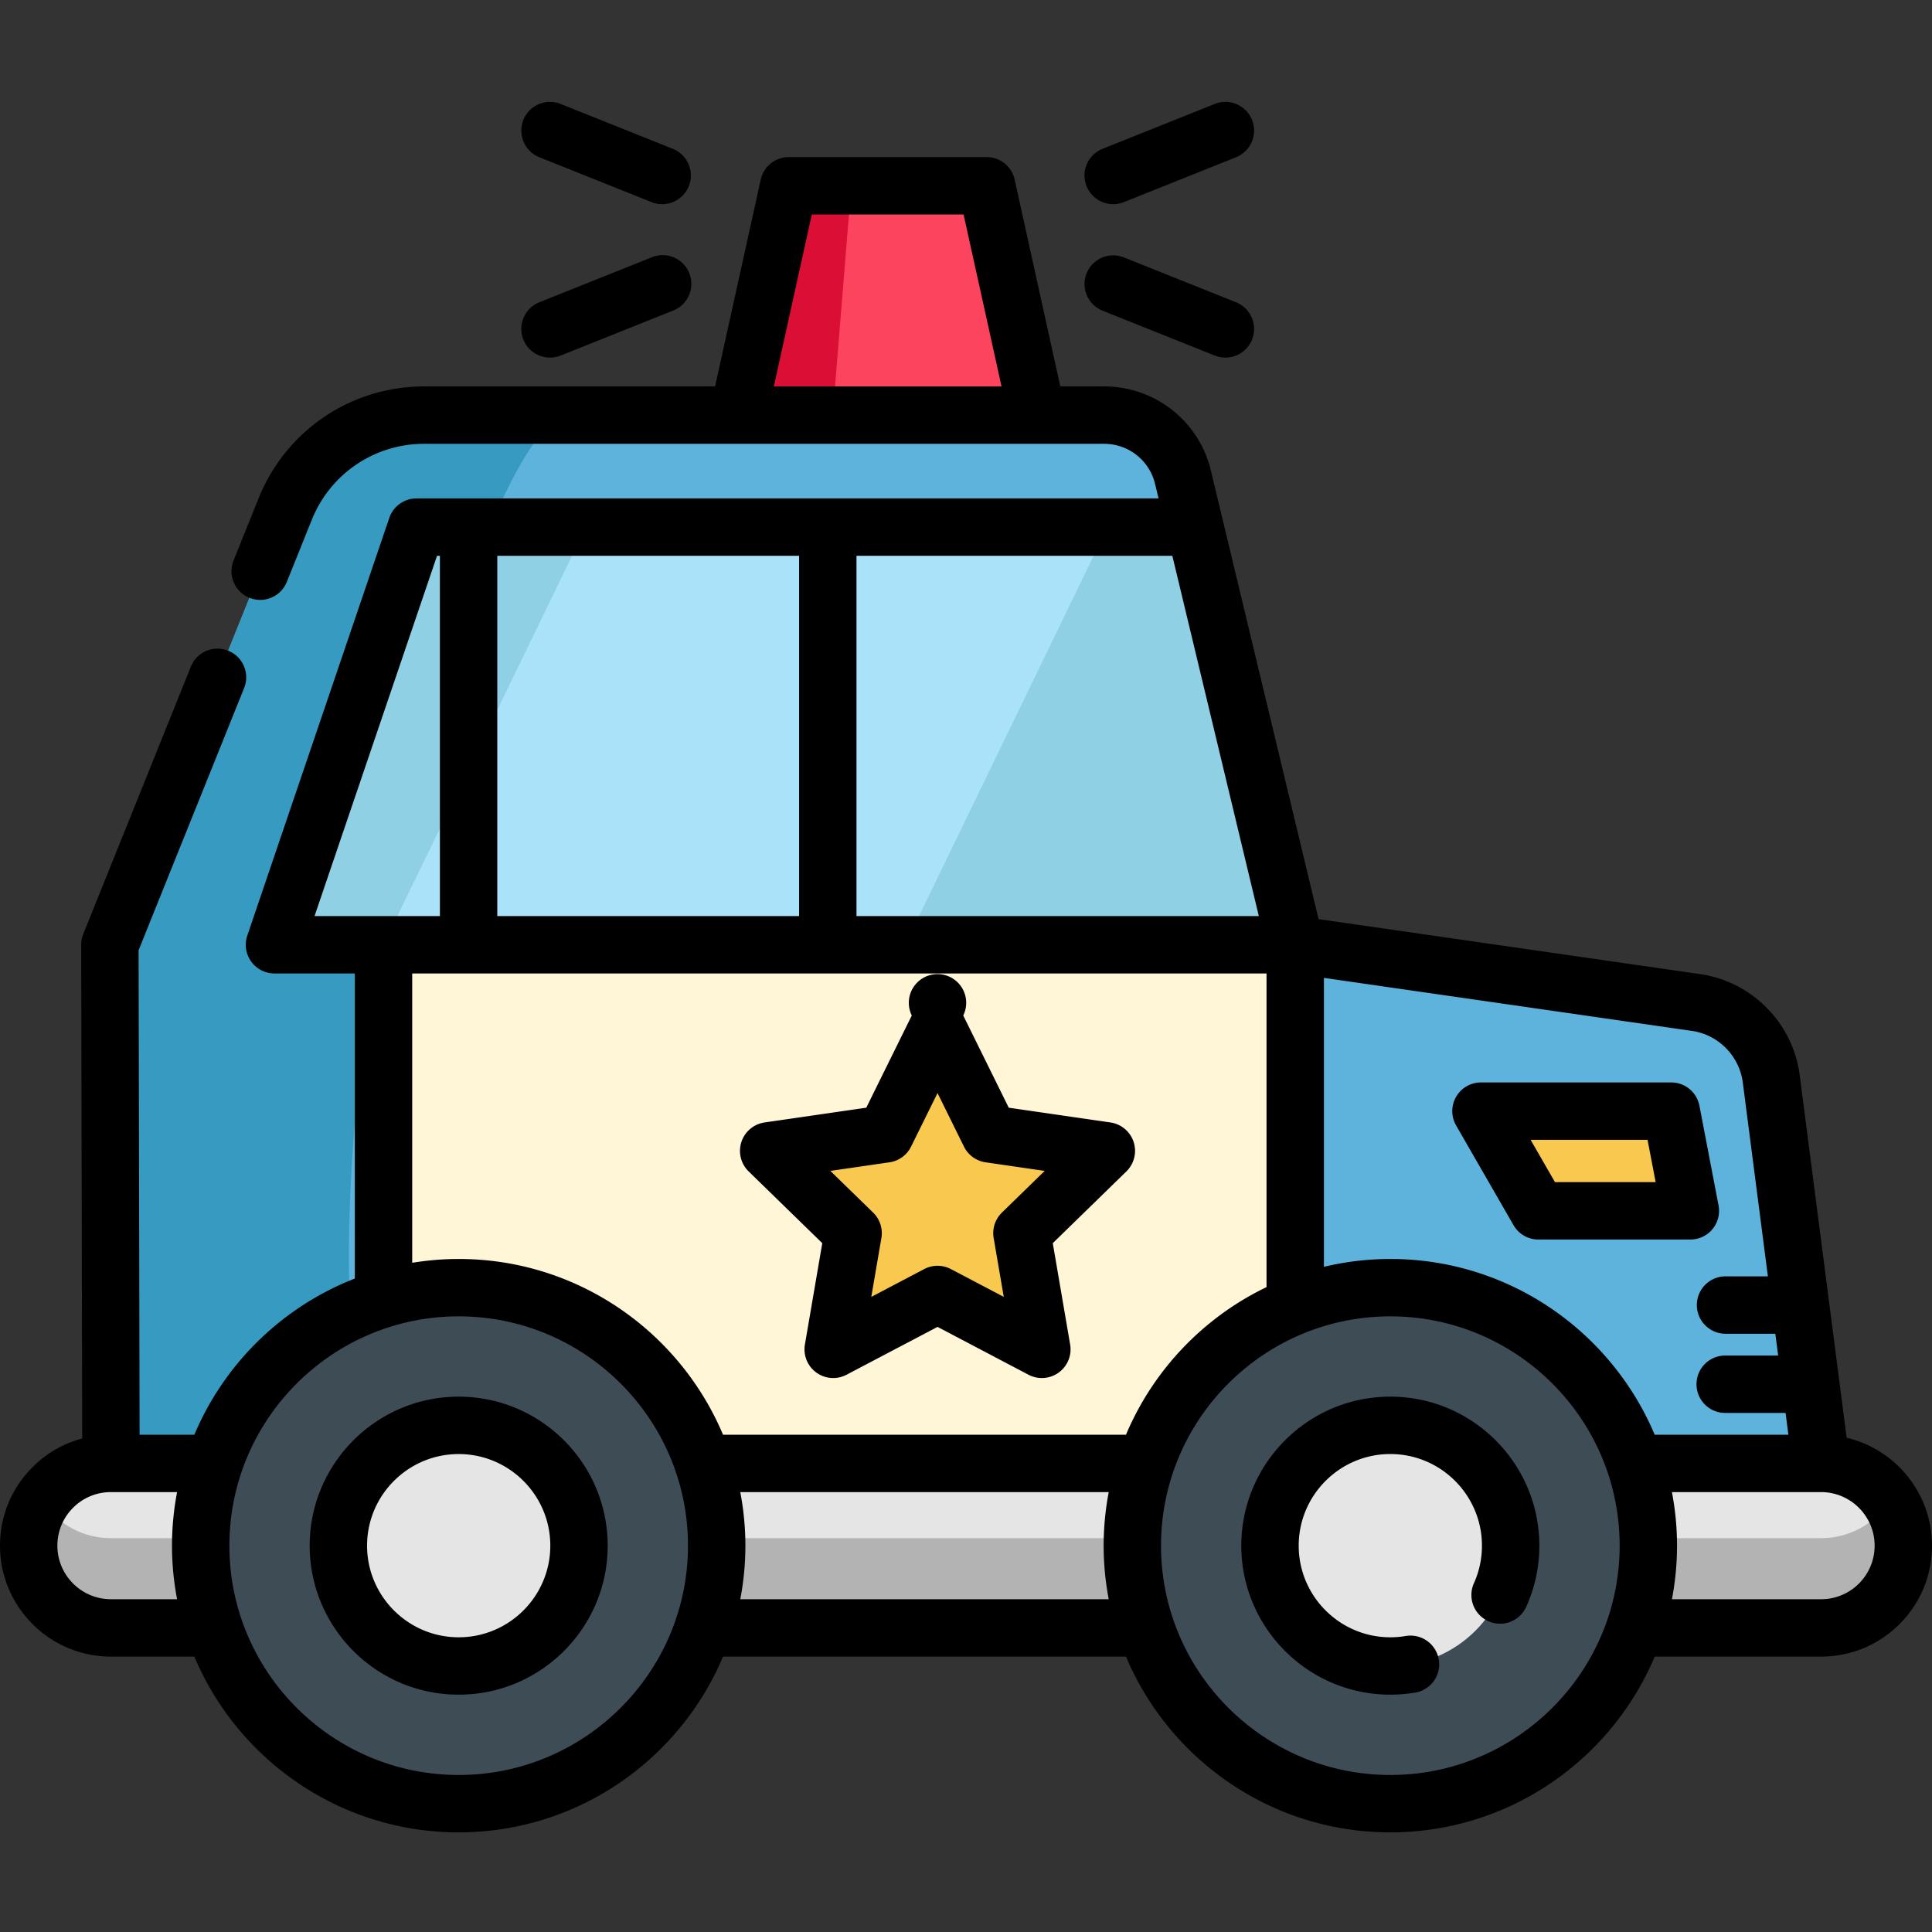 <?xml version="1.0" standalone="no"?><!DOCTYPE svg PUBLIC "-//W3C//DTD SVG 1.1//EN" "http://www.w3.org/Graphics/SVG/1.1/DTD/svg11.dtd"><svg t="1698743909244" class="icon" viewBox="0 0 1024 1024" version="1.1" xmlns="http://www.w3.org/2000/svg" p-id="29519" xmlns:xlink="http://www.w3.org/1999/xlink" width="200" height="200"><rect x="0" y="0" width="1024" height="1024" fill="#333333" stroke="none"/><path d="M522.938 97.42h-104.884l-26.828 121.556 85.876 38.314 72.672-38.314z m0 0" fill="#FC445F" p-id="29520"></path><path d="M470.484 254.328l-79.258-35.36 26.844-121.546h33.212l-9.852 121.546z m0 0M473.914 255.868l-0.992 1.42-2.438-2.96z m0 0" fill="#DB0E35" p-id="29521"></path><path d="M965.18 775.626l-509.906 42.906-255.72-27.68-140.74-15.226-0.572-274.876L147.26 279.46l3.9-9.648a79.506 79.506 0 0 1 73.74-49.804h360.266A43.032 43.032 0 0 1 627.016 253l6.352 26.46 53.124 221.29 212.384 30.58c20.88 3 37.21 19.56 39.928 40.49z m0 0" fill="#5EB3DD" p-id="29522"></path><path d="M686.492 500.75v298.312l-231.22 19.47-252.006-27.274V430.38z m0 0" fill="#FFF5D7" p-id="29523"></path><path d="M196.594 775.626a126.37 126.37 0 0 1 2.96 15.226l-140.74-15.228-0.572-274.874L147.26 279.46l3.9-9.648a79.506 79.506 0 0 1 73.74-49.804h77.118c-47.57 0-151.914 375.274-105.422 555.618z m0 0" fill="#369AC1" p-id="29524"></path><path d="M1008.79 819.226c0 12.048-4.884 22.938-12.774 30.844a43.556 43.556 0 0 1-30.844 12.76H58.804c-24.094 0-43.594-19.51-43.594-43.604a43.416 43.416 0 0 1 12.774-30.82 43.42 43.42 0 0 1 30.82-12.774h906.368c15.312 0 28.774 7.892 36.546 19.814a43.3 43.3 0 0 1 7.072 23.78z m0 0" fill="#B3B3B3" p-id="29525"></path><path d="M1001.72 795.446a42.7 42.7 0 0 1-5.704 7.054 43.556 43.556 0 0 1-30.844 12.758H58.804c-15.312 0-28.772-7.89-36.54-19.812a43.494 43.494 0 0 1 5.72-7.04 43.42 43.42 0 0 1 30.82-12.774h906.368c15.312 0 28.774 7.892 36.546 19.814z m0 0" fill="#E5E5E5" p-id="29526"></path><path d="M379.86 819.234c0 75.524-61.228 136.75-136.75 136.75-75.524 0-136.742-61.226-136.742-136.75s61.218-136.75 136.74-136.75c75.524 0 136.752 61.226 136.752 136.75z m0 0" fill="#3E4C56" p-id="29527"></path><path d="M306.882 819.234c0 35.22-28.554 63.766-63.772 63.766-35.22 0-63.766-28.546-63.766-63.766s28.546-63.766 63.766-63.766 63.772 28.548 63.772 63.766z m0 0" fill="#E5E5E5" p-id="29528"></path><path d="M873.656 819.234c0 75.524-61.226 136.75-136.75 136.75s-136.75-61.226-136.75-136.75 61.226-136.75 136.75-136.75 136.75 61.226 136.75 136.75z m0 0" fill="#3E4C56" p-id="29529"></path><path d="M800.672 819.234c0 35.22-28.548 63.766-63.766 63.766s-63.766-28.546-63.766-63.766 28.548-63.766 63.766-63.766 63.766 28.548 63.766 63.766z m0 0" fill="#E5E5E5" p-id="29530"></path><path d="M686.492 500.75H145.476l75.266-221.368 412.626 0.08z m0 0" fill="#8FD0E5" p-id="29531"></path><path d="M586.968 279.46l-107.264 221.29h-276.44l107.268-221.29z m0 0" fill="#AAE3F9" p-id="29532"></path><path d="M784.946 588.914h100.844l10.14 52.852h-80.562z m0 0M496.906 544.968l27.656 56.032 61.828 8.984-44.74 43.61 10.56 61.586-55.304-29.08-55.296 29.08 10.554-61.586-44.742-43.61 61.836-8.984z m0 0" fill="#F9C84E" p-id="29533"></path><path d="M243.118 740.258c-43.556 0-78.978 35.43-78.978 78.976 0 43.548 35.43 78.976 78.978 78.976 43.546 0 78.968-35.428 78.968-78.976 0-43.546-35.422-78.976-78.968-78.976z m0 127.54c-26.782 0-48.564-21.782-48.564-48.564 0-26.774 21.782-48.554 48.564-48.554 26.772 0 48.554 21.78 48.554 48.554 0 26.78-21.78 48.562-48.554 48.562z m0 0M736.9 740.25c-43.548 0-78.98 35.43-78.98 78.984 0 43.548 35.432 78.976 78.98 78.976 4.444 0 8.896-0.374 13.226-1.108a15.2 15.2 0 0 0 12.452-17.532 15.204 15.204 0 0 0-17.532-12.452c-2.664 0.452-5.398 0.68-8.148 0.68-26.772 0-48.562-21.79-48.562-48.564 0-26.78 21.79-48.57 48.562-48.57 26.78 0 48.562 21.79 48.562 48.57a48.28 48.28 0 0 1-4.256 19.922 15.198 15.198 0 0 0 7.64 20.1 15.2 15.2 0 0 0 20.1-7.63 78.53 78.53 0 0 0 6.94-32.392c0-43.554-35.43-78.984-78.986-78.984z m0 0" p-id="29534"></path><path d="M978.758 762.024l-24.876-192.172c-3.586-27.586-25.312-49.61-52.842-53.57l-202.172-29.126-57.064-237.71c-6.304-26.282-29.6-44.634-56.64-44.634h-23.18l-24.194-109.624a15.204 15.204 0 0 0-14.844-11.93h-104.892a15.206 15.206 0 0 0-14.85 11.93l-24.196 109.624H224.88c-38.836 0-73.312 23.29-87.842 59.336l-13.236 32.93a15.2 15.2 0 0 0 8.43 19.78 15.21 15.21 0 0 0 19.79-8.436l13.234-32.922c9.86-24.46 33.266-40.274 59.624-40.274h360.282c12.922 0 24.054 8.766 27.062 21.314l1.836 7.632h-393.32a15.22 15.22 0 0 0-14.4 10.312L131.08 495.852a15.224 15.224 0 0 0 2.032 13.75 15.224 15.224 0 0 0 12.366 6.352h42.586v161.694c-38.312 14.946-69.124 44.97-85.054 82.78H73.984l-0.53-256.764 55.936-138.992a15.206 15.206 0 0 0-8.43-19.78 15.204 15.204 0 0 0-19.788 8.428l-57.04 141.742a15.336 15.336 0 0 0-1.1 5.704l0.54 261.656a58.164 58.164 0 0 0-26.33 15.22C6.124 788.732 0 803.5 0 819.224c0 32.43 26.382 58.806 58.804 58.806h44.204c23.024 54.68 77.156 93.156 140.11 93.156 62.944 0 117.078-38.478 140.108-93.156h213.57c23.032 54.68 77.158 93.156 140.11 93.156s117.08-38.478 140.11-93.156h88.164c15.694 0 30.46-6.102 41.61-17.22 11.1-11.132 17.21-25.898 17.21-41.586 0-27.75-19.336-51.054-45.242-57.202zM410.148 204.812l20.126-91.14h80.444l20.118 91.14zM923.72 573.766l13.298 102.726h-22.626a15.208 15.208 0 0 0 0 30.414h26.564l1.5 11.554h-28.064a15.208 15.208 0 0 0-15.21 15.212c0 8.4 6.804 15.21 15.21 15.21h32l1.492 11.548h-70.866c-23.04-54.672-77.156-93.148-140.11-93.148-12.116 0-23.9 1.468-35.202 4.156v-153.14l195.014 28.092c14.064 2.024 25.172 13.28 27 27.376zM667.204 485.54H453.954v-190.954h167.406z m-403.626 0v-190.954h159.96v190.954z m-31.946-190.954h1.524v190.954H166.71z m-13.156 221.368h452.806v166.24c-33.392 16.056-60.04 43.962-74.486 78.236H383.22c-23.03-54.672-77.156-93.148-140.1-93.148-8.392 0-16.618 0.71-24.64 2.022zM58.804 847.618c-15.656 0-28.39-12.736-28.39-28.392 0-7.586 2.954-14.71 8.336-20.078 5.336-5.36 12.46-8.304 20.046-8.304H93.86a151.824 151.824 0 0 0-2.704 28.39 152.4 152.4 0 0 0 2.696 28.384z m184.314 93.156c-67.024 0-121.54-54.524-121.54-121.54s54.524-121.54 121.54-121.54c67.006 0 121.53 54.524 121.53 121.54s-54.524 121.54-121.53 121.54z m149.25-93.156a151.74 151.74 0 0 0 2.702-28.384c0-9.702-0.952-19.188-2.702-28.39h195.28a152.484 152.484 0 0 0-2.694 28.39c0 9.704 0.944 19.18 2.694 28.384z m344.54 93.156c-67.018 0-121.54-54.524-121.54-121.54s54.522-121.54 121.54-121.54 121.538 54.524 121.538 121.54-54.524 121.54-121.54 121.54z m248.374-101.47a28.31 28.31 0 0 1-20.11 8.314h-79.016a151.678 151.678 0 0 0 2.704-28.384c0-9.702-0.954-19.188-2.704-28.39H965.196c15.656 0.008 28.39 12.742 28.39 28.39 0 7.57-2.96 14.712-8.304 20.07z m0 0" p-id="29535"></path><path d="M802.188 649.352a15.192 15.192 0 0 0 13.18 7.624h80.56a15.202 15.202 0 0 0 11.728-5.522 15.24 15.24 0 0 0 3.212-12.556l-10.14-52.844a15.21 15.21 0 0 0-14.94-12.344h-100.842a15.208 15.208 0 0 0-13.18 22.796z m71.04-45.228l4.304 22.43h-53.368l-12.914-22.43z m0 0M435.828 658.906l-9.21 53.704a15.222 15.222 0 0 0 6.046 14.874 15.228 15.228 0 0 0 16.016 1.156l48.226-25.36 48.226 25.36a15.172 15.172 0 0 0 7.08 1.742 15.152 15.152 0 0 0 8.936-2.906 15.174 15.174 0 0 0 6.048-14.866l-9.204-53.704 39.016-38.03a15.224 15.224 0 0 0 3.844-15.594 15.222 15.222 0 0 0-12.274-10.352l-53.92-7.828-24.12-48.868a15.206 15.206 0 1 0-27.274 0l-24.116 48.868-53.92 7.828a15.222 15.222 0 0 0-12.274 10.352 15.22 15.22 0 0 0 3.842 15.594z m35.618-42.86a15.182 15.182 0 0 0 11.444-8.32l14.016-28.398 14.016 28.4a15.208 15.208 0 0 0 11.452 8.32l31.336 4.554-22.68 22.1a15.2 15.2 0 0 0-4.366 13.47l5.352 31.21-28.032-14.74c-2.22-1.166-4.648-1.744-7.078-1.744s-4.86 0.58-7.078 1.742l-28.024 14.742 5.352-31.21a15.228 15.228 0 0 0-4.374-13.468L440.1 620.6z m0 0M285.86 83.336l59.46 23.78a15.116 15.116 0 0 0 5.64 1.094 15.212 15.212 0 0 0 5.648-29.336L297.158 55.094a15.196 15.196 0 0 0-19.766 8.476 15.208 15.208 0 0 0 8.47 19.766z m0 0M291.516 189.54c1.882 0 3.788-0.352 5.64-1.094l59.454-23.782a15.21 15.21 0 1 0-11.29-28.242L285.86 160.2a15.214 15.214 0 0 0 5.656 29.338z m0 0M590.032 108.21c1.882 0 3.796-0.35 5.648-1.092l59.452-23.782A15.208 15.208 0 0 0 643.836 55.094l-59.454 23.78a15.21 15.21 0 0 0 5.65 29.336z m0 0M584.382 164.664l59.454 23.78a15.146 15.146 0 0 0 5.64 1.096 15.206 15.206 0 0 0 14.126-9.564 15.2 15.2 0 0 0-8.47-19.766l-59.452-23.78a15.208 15.208 0 0 0-19.774 8.468 15.21 15.21 0 0 0 8.476 19.766z m0 0" p-id="29536"></path></svg>